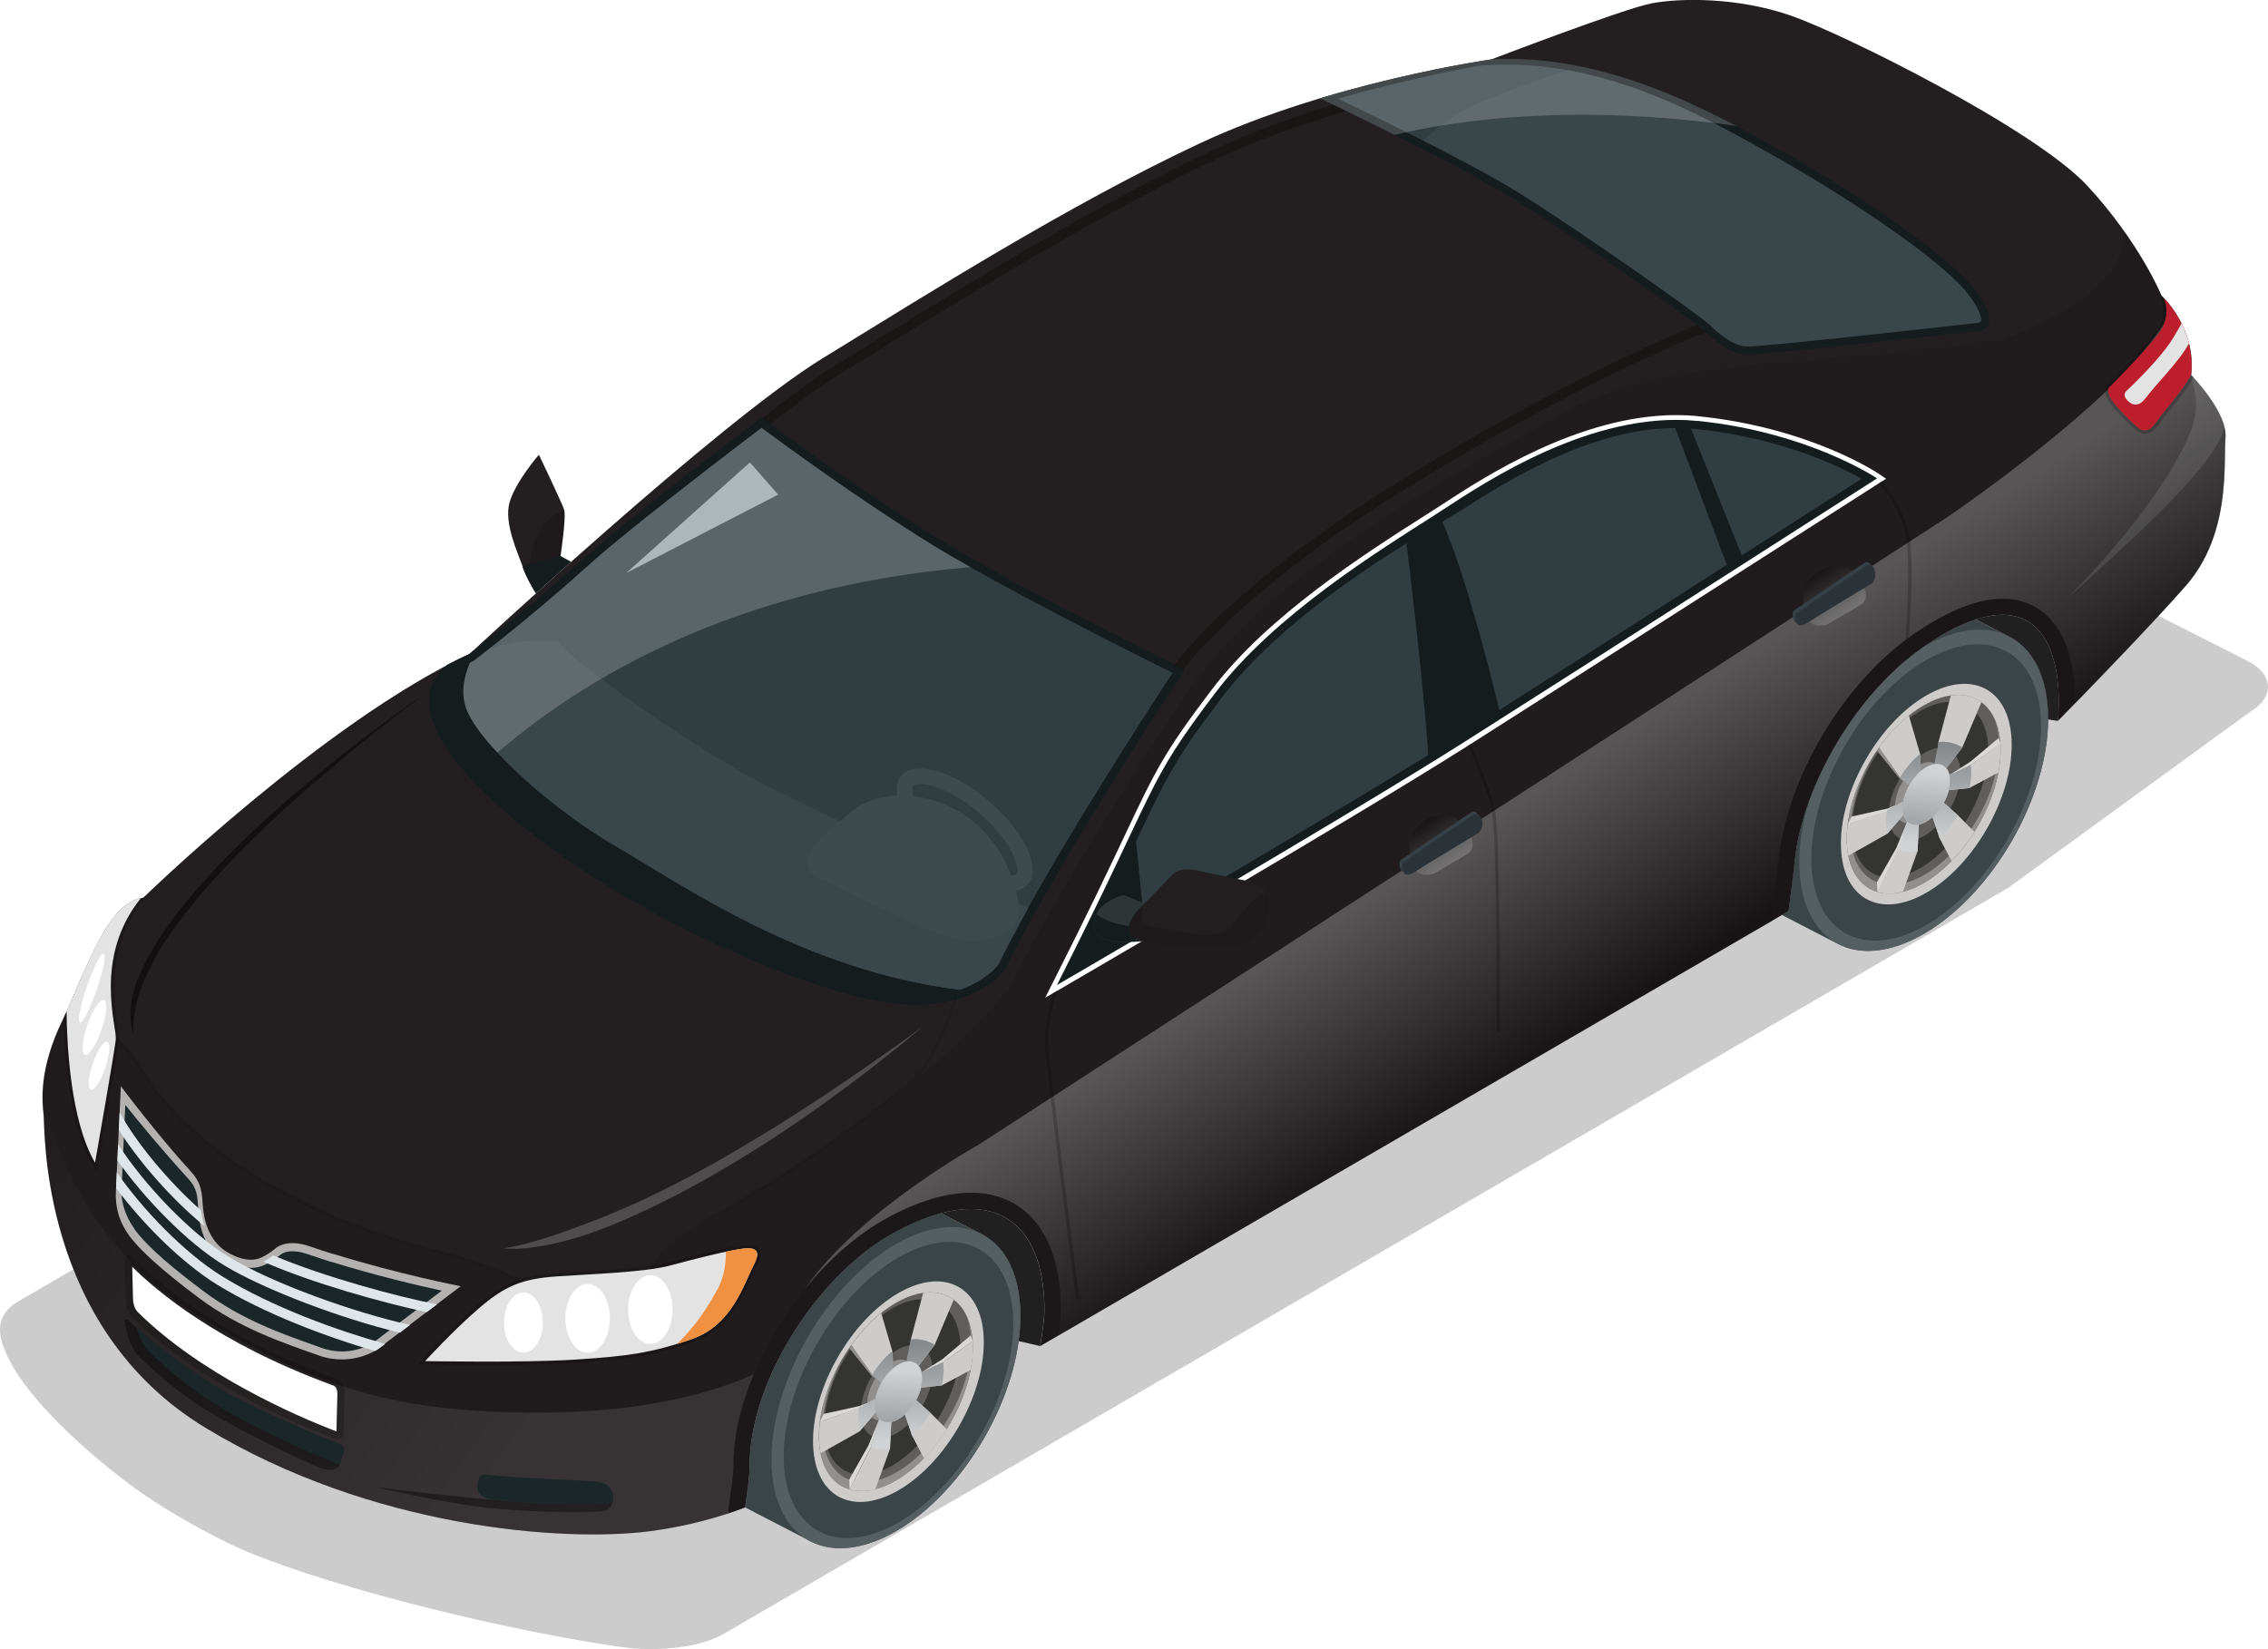 <?xml version="1.0" encoding="UTF-8"?>
<svg xmlns="http://www.w3.org/2000/svg" xmlns:xlink="http://www.w3.org/1999/xlink" viewBox="0 0 189.89 138.1">
  <defs>
    <style>
      .cls-1, .cls-2, .cls-3, .cls-4, .cls-5, .cls-6, .cls-7, .cls-8, .cls-9, .cls-10, .cls-11, .cls-12, .cls-13, .cls-14, .cls-15, .cls-16, .cls-17, .cls-18, .cls-19, .cls-20, .cls-21, .cls-22, .cls-23, .cls-24, .cls-25, .cls-26, .cls-27, .cls-28, .cls-29, .cls-30, .cls-31, .cls-32, .cls-33, .cls-34, .cls-35, .cls-36, .cls-37, .cls-38, .cls-39, .cls-40, .cls-41, .cls-42, .cls-43, .cls-44, .cls-45, .cls-46, .cls-47, .cls-48 {
        stroke-width: 0px;
      }

      .cls-1, .cls-6, .cls-10, .cls-49 {
        opacity: .2;
      }

      .cls-1, .cls-10, .cls-24, .cls-46 {
        fill: #fff;
      }

      .cls-1, .cls-17, .cls-24 {
        mix-blend-mode: screen;
      }

      .cls-2 {
        fill: url(#linear-gradient-8);
      }

      .cls-2, .cls-3, .cls-4, .cls-6, .cls-8, .cls-9, .cls-50, .cls-13, .cls-14, .cls-15, .cls-16, .cls-18, .cls-19, .cls-51, .cls-49, .cls-26 {
        mix-blend-mode: multiply;
      }

      .cls-52 {
        filter: url(#luminosity-noclip-3);
      }

      .cls-53 {
        filter: url(#luminosity-noclip-5);
      }

      .cls-3 {
        fill: url(#linear-gradient-12);
      }

      .cls-4 {
        fill: url(#linear-gradient-14);
      }

      .cls-5 {
        fill: #c5d0d3;
        opacity: .7;
      }

      .cls-54 {
        mask: url(#mask);
      }

      .cls-7 {
        fill: url(#linear-gradient);
      }

      .cls-55 {
        filter: url(#luminosity-noclip);
      }

      .cls-8 {
        fill: url(#linear-gradient-10);
      }

      .cls-8, .cls-9, .cls-15, .cls-16, .cls-17, .cls-51 {
        opacity: .3;
      }

      .cls-9 {
        fill: url(#linear-gradient-11);
      }

      .cls-11 {
        fill: url(#linear-gradient-13);
      }

      .cls-12 {
        fill: url(#linear-gradient-15);
      }

      .cls-50, .cls-14, .cls-19, .cls-24 {
        opacity: .1;
      }

      .cls-13 {
        opacity: .15;
      }

      .cls-14 {
        fill: url(#linear-gradient-7);
      }

      .cls-16 {
        fill: url(#linear-gradient-6);
      }

      .cls-17 {
        fill: url(#linear-gradient-9);
      }

      .cls-18 {
        opacity: .5;
      }

      .cls-20 {
        fill: url(#linear-gradient-4);
      }

      .cls-21 {
        fill: url(#linear-gradient-2);
      }

      .cls-22 {
        fill: url(#linear-gradient-3);
      }

      .cls-23 {
        fill: url(#linear-gradient-5);
      }

      .cls-56 {
        isolation: isolate;
      }

      .cls-57 {
        fill: none;
        stroke: #d42227;
        stroke-miterlimit: 10;
        stroke-width: .34px;
      }

      .cls-26 {
        opacity: .4;
      }

      .cls-58 {
        mask: url(#mask-3);
      }

      .cls-59 {
        mask: url(#mask-2);
      }

      .cls-60 {
        mask: url(#mask-5);
      }

      .cls-61 {
        mask: url(#mask-4);
      }

      .cls-62 {
        mask: url(#mask-1);
      }

      .cls-27 {
        fill: #5f5e5d;
      }

      .cls-28 {
        fill: #343433;
      }

      .cls-29 {
        fill: #2d3537;
      }

      .cls-30 {
        fill: #555e61;
      }

      .cls-31 {
        fill: #3b4447;
      }

      .cls-32 {
        fill: #39464a;
      }

      .cls-33 {
        fill: #1b2628;
      }

      .cls-34 {
        fill: #3d4b4f;
      }

      .cls-35 {
        fill: #364047;
      }

      .cls-36 {
        fill: #141c1e;
      }

      .cls-37 {
        fill: #212020;
      }

      .cls-38 {
        fill: #231f20;
      }

      .cls-39 {
        fill: #dfe6ea;
      }

      .cls-40 {
        fill: #dad9d8;
      }

      .cls-41 {
        fill: #cdcccb;
      }

      .cls-42 {
        fill: #bd1e2d;
      }

      .cls-43 {
        fill: #b3b2b1;
      }

      .cls-44 {
        fill: #303e42;
      }

      .cls-45 {
        fill: #91908f;
      }

      .cls-47 {
        fill: #e3e3e4;
      }

      .cls-48 {
        fill: #f09041;
      }
    </style>
    <linearGradient id="linear-gradient" x1="75.34" y1="114.78" x2="74.89" y2="121.5" gradientUnits="userSpaceOnUse">
      <stop offset="0" stop-color="#d0d2d4"/>
      <stop offset="1" stop-color="#86898b"/>
    </linearGradient>
    <linearGradient id="linear-gradient-2" x1="75.42" y1="120.7" x2="75.42" y2="112.44" xlink:href="#linear-gradient"/>
    <linearGradient id="linear-gradient-3" x1="161.4" y1="64.75" x2="160.95" y2="71.47" xlink:href="#linear-gradient"/>
    <linearGradient id="linear-gradient-4" x1="161.47" y1="70.68" x2="161.47" y2="62.41" xlink:href="#linear-gradient"/>
    <linearGradient id="linear-gradient-5" x1="161.4" y1="64.75" x2="160.95" y2="71.47" xlink:href="#linear-gradient"/>
    <linearGradient id="linear-gradient-6" x1="125.56" y1="68.27" x2="135.86" y2="84.35" gradientUnits="userSpaceOnUse">
      <stop offset="0" stop-color="#d9d9d9"/>
      <stop offset="1" stop-color="#000"/>
    </linearGradient>
    <linearGradient id="linear-gradient-7" x1="43.42" y1="119.67" x2="-3.89" y2="86.29" gradientUnits="userSpaceOnUse">
      <stop offset="0" stop-color="#fff"/>
      <stop offset="1" stop-color="#000"/>
    </linearGradient>
    <filter id="luminosity-noclip" x="3.55" y="21.05" width="178.43" height="97.24" color-interpolation-filters="sRGB" filterUnits="userSpaceOnUse">
      <feFlood flood-color="#fff" result="bg"/>
      <feBlend in="SourceGraphic" in2="bg"/>
    </filter>
    <filter id="luminosity-noclip-2" x="3.55" y="-8522.22" width="178.43" height="32766" color-interpolation-filters="sRGB" filterUnits="userSpaceOnUse">
      <feFlood flood-color="#fff" result="bg"/>
      <feBlend in="SourceGraphic" in2="bg"/>
    </filter>
    <mask id="mask-1" x="3.55" y="-8522.22" width="178.43" height="32766" maskUnits="userSpaceOnUse"/>
    <linearGradient id="linear-gradient-8" x1="175.51" y1="15.53" x2="14.69" y2="110.4" gradientUnits="userSpaceOnUse">
      <stop offset="0" stop-color="#666"/>
      <stop offset=".15" stop-color="#333"/>
      <stop offset=".72" stop-color="#000"/>
      <stop offset=".82" stop-color="#fff"/>
      <stop offset="1" stop-color="#000"/>
    </linearGradient>
    <mask id="mask" x="3.55" y="21.05" width="178.43" height="97.24" maskUnits="userSpaceOnUse">
      <g class="cls-55">
        <g class="cls-62">
          <path class="cls-2" d="m180.98,24.76s-.62-1.51-2-3.71c-.04.52-.18,1.02-.48,1.46-4.15,6.11-21.47,17.47-21.47,17.47.09.05.13.09.13.09,0,0-24.83,15.9-34.52,22.05-9.69,6.15-34.15,20.38-34.15,20.38.06-.12.12-.23.18-.35l-1.03.75-4.47,1.45c-1.47,1.68-4.14,4.37-8.39,7.47,0,0-1.4,1.14-3.81,2.87-2.86,2.06-6.03,4.18-7.83,5.22-3.32,1.92-7.73,4.71-8.68,6.88,0,0-4.86,3.1-9.49,1.11,0,0-3.81-1.95-7.72-2.96-3.91-1-9.82-2.66-15.99-6.52-6.17-3.86-8.42-7.32-9.17-8.52-.75-1.2-1.84-2.73-2.83-3.32,0,0-.82-2.43-2.41-4.78-.55,1.26-1.09,2.54-1.64,3.68-1.34,2.78-1.64,4.9-1.65,6.33h0c1.41,5.93,4.8,13.41,13.55,18.69,8.8,5.31,15.58,8.04,29.48,7.77,8.19-.17,13.52-1.84,16.51-3.18,1.05-2.53,2.54-5,4.31-7.19,0,0,0,0,0,0,0,0,0,0,0-.01,4.42-6.45,14.56-12.07,14.56-12.07l81.27-52.66s11.45-7.84,16.14-13.66c1.02-1.27,1.87-2.45,2.58-3.55h0c-.53-.76-1-1.19-1-1.19Z"/>
        </g>
      </g>
    </mask>
    <linearGradient id="linear-gradient-9" x1="175.51" y1="15.53" x2="14.69" y2="110.4" gradientUnits="userSpaceOnUse">
      <stop offset="0" stop-color="#fff"/>
      <stop offset=".15" stop-color="#fff"/>
      <stop offset=".72" stop-color="#fff"/>
      <stop offset=".82" stop-color="#fff"/>
      <stop offset="1" stop-color="#fff"/>
    </linearGradient>
    <linearGradient id="linear-gradient-10" x1="122.23" y1="73.49" x2="119.12" y2="68.88" xlink:href="#linear-gradient-7"/>
    <linearGradient id="linear-gradient-11" x1="155.15" y1="52.61" x2="152.05" y2="48" xlink:href="#linear-gradient-7"/>
    <filter id="luminosity-noclip-3" x="5.57" y="75.2" width="6.24" height="22.17" color-interpolation-filters="sRGB" filterUnits="userSpaceOnUse">
      <feFlood flood-color="#fff" result="bg"/>
      <feBlend in="SourceGraphic" in2="bg"/>
    </filter>
    <filter id="luminosity-noclip-4" x="5.57" y="-8522.22" width="6.24" height="32766" color-interpolation-filters="sRGB" filterUnits="userSpaceOnUse">
      <feFlood flood-color="#fff" result="bg"/>
      <feBlend in="SourceGraphic" in2="bg"/>
    </filter>
    <mask id="mask-3" x="5.57" y="-8522.22" width="6.24" height="32766" maskUnits="userSpaceOnUse"/>
    <linearGradient id="linear-gradient-12" x1="8.78" y1="79.36" x2="7.01" y2="91.58" xlink:href="#linear-gradient-7"/>
    <mask id="mask-2" x="5.57" y="75.2" width="6.24" height="22.17" maskUnits="userSpaceOnUse">
      <g class="cls-52">
        <g class="cls-58">
          <path class="cls-3" d="m7.96,97.37s1.64-9.33,1.74-10.34c.1-1.02-1.92-6.87,2.11-11.83-2.76.5-4.45,5.57-6.24,9.49.03,2.85.34,9.21,2.39,12.68Z"/>
        </g>
      </g>
    </mask>
    <linearGradient id="linear-gradient-13" x1="8.78" y1="79.36" x2="7.01" y2="91.58" gradientUnits="userSpaceOnUse">
      <stop offset="0" stop-color="#fff"/>
      <stop offset="1" stop-color="#fff"/>
    </linearGradient>
    <filter id="luminosity-noclip-5" x="35.59" y="104.53" width="27.8" height="9.5" color-interpolation-filters="sRGB" filterUnits="userSpaceOnUse">
      <feFlood flood-color="#fff" result="bg"/>
      <feBlend in="SourceGraphic" in2="bg"/>
    </filter>
    <filter id="luminosity-noclip-6" x="35.59" y="-8522.22" width="27.8" height="32766" color-interpolation-filters="sRGB" filterUnits="userSpaceOnUse">
      <feFlood flood-color="#fff" result="bg"/>
      <feBlend in="SourceGraphic" in2="bg"/>
    </filter>
    <mask id="mask-5" x="35.59" y="-8522.22" width="27.8" height="32766" maskUnits="userSpaceOnUse"/>
    <linearGradient id="linear-gradient-14" x1="49.33" y1="106.31" x2="49.76" y2="114.56" xlink:href="#linear-gradient-7"/>
    <mask id="mask-4" x="35.59" y="104.53" width="27.8" height="9.5" maskUnits="userSpaceOnUse">
      <g class="cls-53">
        <g class="cls-60">
          <path class="cls-4" d="m35.59,113.98s2.41-2.63,4.54-4.45c2.13-1.83,3.56-2.44,6.44-2.64,2.88-.2,7.35-.34,9.52-.91,2.17-.58,3.93-1.02,5.32-1.29,1.39-.27,2.54-.37,1.69,1.25-.85,1.63-1.81,5.04-5.2,6.2-3.39,1.16-5.24,1.41-9.54,1.7-4.3.3-12.77.14-12.77.14Z"/>
        </g>
      </g>
    </mask>
    <linearGradient id="linear-gradient-15" x1="49.33" y1="106.31" x2="49.76" y2="114.56" xlink:href="#linear-gradient-13"/>
  </defs>
  <g class="cls-56">
    <g id="Layer_2" data-name="Layer 2">
      <g id="Layer_1-2" data-name="Layer 1">
        <g>
          <g>
            <path class="cls-6" d="m188.14,55.33c2.27,1.13,2.34,3.09.14,4.36l-20.14,14.66-107.55,62.47c-2.19,1.27-5.93,1.47-8.44,1.12-9.55-1.35-23.72-4.82-31.34-7.95-2.35-.96-5.77-2.88-7.9-4.26-3.58-2.31-9.65-7.4-11.89-11.4-1.24-2.21-1.66-4.1.54-5.37L133.72,32.19c2.19-1.27,5.85-1.39,8.12-.27l46.31,23.41Z"/>
            <g>
              <path class="cls-31" d="m81.87,103.19l-3.1-1.6c-1.14.3-2.39.81-3.76,1.54-6.37,3.41-12.25,12.38-12.25,19.6,0,.87-.19,2.14-.38,3.5,0,0,0,0,0,0l5.45,2.82c1.87.98,4.4.78,7.19-.83,5.75-3.32,10.42-11.4,10.42-18.04,0-3.61-1.38-6.05-3.56-7Z"/>
              <path class="cls-37" d="m78.77,101.59l3.1,1.6c2.18.94,3.56,3.39,3.56,7,0,.69-.05,1.39-.15,2.11l1.8.42c.21-1.2.36-2.34.36-3.05,0-6.02-2.92-9.61-8.67-8.07Z"/>
              <path class="cls-30" d="m85.43,110.19c0,6.64-4.67,14.72-10.42,18.04-5.76,3.32-10.42.63-10.42-6.01s4.67-14.72,10.42-18.04c5.75-3.32,10.42-.63,10.42,6.01Z"/>
              <path class="cls-31" d="m84.84,110.85c0,6.12-4.3,13.58-9.61,16.64-5.31,3.06-9.61.58-9.61-5.55s4.3-13.58,9.61-16.64c5.31-3.06,9.61-.58,9.61,5.55Z"/>
              <path class="cls-41" d="m82.37,112.41c0,4.56-3.2,10.11-7.15,12.39-3.95,2.28-7.15.43-7.15-4.13s3.2-10.11,7.15-12.39c3.95-2.28,7.15-.43,7.15,4.13Z"/>
              <path class="cls-27" d="m81.45,112.82c0,4.11-2.89,9.1-6.44,11.15-3.56,2.05-6.44.39-6.44-3.72s2.88-9.1,6.44-11.15c3.56-2.05,6.44-.39,6.44,3.72Z"/>
              <path class="cls-28" d="m80.4,112.86c0,3.63-2.55,8.05-5.69,9.86-3.15,1.82-5.7.34-5.7-3.29s2.55-8.05,5.7-9.86c3.14-1.82,5.69-.34,5.69,3.29Z"/>
              <path class="cls-45" d="m80.85,110.05c.29.66.46,1.48.46,2.44,0,3.97-2.79,8.8-6.22,10.78-3.44,1.99-6.23.38-6.23-3.59,0-2.02.72-4.26,1.88-6.24-1.33,2.13-2.18,4.61-2.18,6.83,0,4.11,2.88,5.77,6.44,3.72,3.55-2.05,6.44-7.05,6.44-11.15,0-1.11-.21-2.05-.6-2.78Z"/>
              <path class="cls-27" d="m78.09,114.8c0,1.92-1.34,4.25-3.01,5.21-1.66.96-3.01.18-3.01-1.74s1.35-4.25,3.01-5.21c1.66-.96,3.01-.18,3.01,1.74Z"/>
              <path class="cls-57" d="m76.56,115.77c0,.85-.6,1.89-1.33,2.31-.74.42-1.34.08-1.34-.77s.6-1.89,1.34-2.31c.74-.43,1.33-.08,1.33.77Z"/>
              <path class="cls-7" d="m77.2,115.4c0,1.26-.89,2.79-1.98,3.43-1.09.63-1.98.12-1.98-1.14s.89-2.79,1.98-3.42c1.09-.63,1.98-.12,1.98,1.14Z"/>
              <path class="cls-41" d="m77.1,116.2l1.74-.18,2.43-1.3c.12-.65.19-1.29.19-1.9,0-.17-.01-.34-.02-.51l-2.49,1.77-1.74.81-.04.07c-.05-.24-.13-.43-.25-.59l1.34-1.75,1.59-3.78c-.69-.51-1.57-.71-2.56-.57l-1.03,3.91-.15,1.81h0c-.26,0-.56.09-.87.27-.15.09-.3.2-.45.32h0s-.07-1.42-.07-1.42l-.94-3.2c-.92.73-1.76,1.65-2.49,2.67l.02.11,1.71,2.39.79.65h0c-.25.45-.44.95-.51,1.42l-.04-.06-1.4.78-3.2,1.14c-.05.41-.08.8-.08,1.2,0,.52.04,1,.13,1.44l3.27-1.84,1.35-1.59h0c.06.22.17.4.3.54h0l-.7,2.37-1.79,3.54c.64.19,1.36.19,2.15-.01l1.23-3.4.11-2.24h0c.19-.04.4-.12.61-.24.18-.11.36-.24.53-.39h0s.6,1.8.6,1.8l1,1.89c.7-.72,1.35-1.55,1.91-2.44l-1.35-1.35-1.22-1.08h0c.18-.33.32-.68.41-1.03h0Z"/>
              <polygon class="cls-40" points="72.71 121.04 71.1 123.9 71.13 124.71 72.92 121.18 73.63 118.8 72.71 121.04"/>
              <polygon class="cls-40" points="68.97 118.4 68.65 119.06 71.94 117.92 73.29 117.21 71.96 117.74 68.97 118.4"/>
              <polygon class="cls-45" points="71.29 112.62 71.1 112.89 72.97 115.21 73.8 115.78 73.01 115.13 71.29 112.62"/>
              <polygon class="cls-40" points="81.43 112.31 81.28 111.82 78.89 113.83 77.2 114.89 78.94 114.09 81.43 112.31"/>
              <path class="cls-45" d="m76.56,115.26c0,1.26-.88,2.79-1.97,3.43-1.09.63-1.98.12-1.98-1.14s.88-2.79,1.98-3.42c1.09-.63,1.97-.12,1.97,1.14Z"/>
              <path class="cls-21" d="m77.2,114.89l-.04.07c-.05-.24-.13-.43-.25-.59l1.34-1.75c-.43-.31-1.36-.59-2-.45l-.36,1.83.21-.02c-.26,0-.56.09-.87.27-.15.09-.3.2-.45.32h0s-.07-1.42-.07-1.42c-.65.52-1.23,1.21-1.7,1.98l.78.65h0c-.25.45-.44.95-.51,1.42l-.04-.06-1.31.72c-.06.33-.09.66-.09.98,0,.37.04.7.13,1l1.35-1.58h0c.06.22.17.4.3.54l-.7,2.37c.44.24.98.29,1.59.12l.11-2.23h0c.19-.04.4-.12.61-.24.18-.11.36-.24.53-.39h0s.6,1.79.6,1.79c.59-.53,1.12-1.18,1.55-1.91l-1.21-1.08h0c.18-.33.32-.68.41-1.03h0l1.74-.18c.1-.44.16-.88.16-1.3,0-.23-.02-.44-.05-.64l-1.74.81Z"/>
              <path class="cls-7" d="m77.2,115.4c0,1.26-.89,2.79-1.98,3.43-1.09.63-1.98.12-1.98-1.14s.89-2.79,1.98-3.42c1.09-.63,1.98-.12,1.98,1.14Z"/>
            </g>
            <g>
              <path class="cls-31" d="m167.92,53.16l-2.5-1.29c-1.26.41-2.71,1.15-4.36,2.28-5.49,3.75-10.15,11.43-10.82,18.04-.1.96-.31,2.55-.5,4.11l-.55.32,4.68,2.42c1.87.98,4.4.78,7.19-.83,5.75-3.32,10.42-11.4,10.42-18.04,0-3.61-1.38-6.05-3.56-7Z"/>
              <path class="cls-30" d="m171.49,60.16c0,6.64-4.67,14.72-10.42,18.04-5.76,3.32-10.42.63-10.42-6.01s4.67-14.72,10.42-18.04c5.75-3.32,10.42-.63,10.42,6.01Z"/>
              <path class="cls-31" d="m170.89,60.82c0,6.13-4.3,13.58-9.61,16.64-5.31,3.06-9.62.58-9.62-5.55s4.3-13.58,9.62-16.64c5.31-3.06,9.61-.58,9.61,5.54Z"/>
              <path class="cls-41" d="m168.43,62.38c0,4.56-3.2,10.11-7.15,12.38-3.95,2.28-7.15.43-7.15-4.13s3.2-10.11,7.15-12.39c3.95-2.28,7.15-.43,7.15,4.13Z"/>
              <path class="cls-27" d="m167.5,62.79c0,4.11-2.88,9.1-6.44,11.15-3.56,2.05-6.44.39-6.44-3.72s2.88-9.1,6.44-11.15c3.55-2.05,6.44-.39,6.44,3.72Z"/>
              <path class="cls-28" d="m166.46,62.84c0,3.63-2.55,8.05-5.69,9.86-3.14,1.82-5.7.34-5.7-3.29s2.55-8.05,5.7-9.86c3.14-1.82,5.69-.34,5.69,3.29Z"/>
              <path class="cls-45" d="m166.91,60.02c.29.66.46,1.48.46,2.44,0,3.97-2.79,8.8-6.22,10.78-3.44,1.99-6.23.38-6.23-3.59,0-2.02.73-4.26,1.88-6.24-1.33,2.13-2.17,4.61-2.17,6.83,0,4.11,2.88,5.77,6.44,3.72,3.55-2.05,6.44-7.04,6.44-11.15,0-1.11-.21-2.05-.59-2.78Z"/>
              <path class="cls-27" d="m164.15,64.77c0,1.92-1.35,4.25-3.01,5.21-1.66.96-3.01.18-3.01-1.74s1.35-4.26,3.01-5.21c1.66-.96,3.01-.18,3.01,1.74Z"/>
              <path class="cls-57" d="m162.62,65.74c0,.85-.6,1.89-1.34,2.31-.74.43-1.34.08-1.34-.77s.6-1.89,1.34-2.32c.74-.42,1.34-.08,1.34.77Z"/>
              <path class="cls-22" d="m163.26,65.37c0,1.26-.89,2.8-1.98,3.43-1.09.63-1.98.12-1.98-1.14s.88-2.79,1.98-3.42c1.09-.63,1.98-.12,1.98,1.14Z"/>
              <path class="cls-41" d="m163.15,66.17l1.74-.18,2.42-1.3c.12-.65.19-1.29.19-1.9,0-.17,0-.34-.02-.51l-2.49,1.77-1.74.81-.04.07c-.04-.24-.13-.43-.25-.59l1.34-1.76,1.6-3.78c-.69-.51-1.57-.71-2.56-.57l-1.04,3.91-.15,1.81h0c-.26,0-.56.09-.87.27-.15.09-.3.2-.45.32h0s-.07-1.42-.07-1.42l-.94-3.2c-.91.73-1.76,1.65-2.49,2.67l.02.11,1.71,2.39.79.65h0c-.25.45-.44.95-.51,1.42l-.04-.06-1.4.78-3.2,1.14c-.05.4-.08.8-.08,1.2,0,.52.04,1,.13,1.44l3.27-1.84,1.35-1.59h0c.07.22.17.4.3.54h0l-.71,2.38-1.79,3.54c.64.19,1.36.19,2.15-.01l1.23-3.4.11-2.24h0c.19-.04.4-.12.61-.24.18-.11.36-.24.53-.39h0l.6,1.8,1,1.89c.7-.72,1.35-1.55,1.91-2.44l-1.35-1.36-1.21-1.08h0c.18-.33.32-.68.41-1.03h0Z"/>
              <polygon class="cls-40" points="158.77 71.01 157.15 73.87 157.19 74.69 158.98 71.15 159.69 68.78 158.77 71.01"/>
              <polygon class="cls-40" points="155.02 68.38 154.7 69.03 158 67.9 159.34 67.18 158.02 67.71 155.02 68.38"/>
              <polygon class="cls-45" points="157.34 62.6 157.15 62.86 159.02 65.18 159.85 65.76 159.07 65.11 157.34 62.6"/>
              <polygon class="cls-40" points="167.49 62.29 167.34 61.8 164.95 63.8 163.26 64.87 164.99 64.06 167.49 62.29"/>
              <path class="cls-45" d="m162.62,65.23c0,1.26-.89,2.79-1.98,3.43-1.09.63-1.98.12-1.98-1.14s.88-2.79,1.98-3.43c1.09-.63,1.98-.12,1.98,1.14Z"/>
              <path class="cls-20" d="m163.26,64.87l-.04.07c-.04-.24-.13-.43-.25-.59l1.34-1.75c-.43-.32-1.37-.59-2-.45l-.35,1.83.2-.02c-.26,0-.56.09-.87.27-.15.09-.3.2-.45.32h0s-.07-1.42-.07-1.42c-.65.52-1.23,1.21-1.7,1.98l.78.65h0c-.25.45-.44.95-.51,1.42l-.04-.06-1.31.72c-.06.33-.09.66-.09.98,0,.37.04.7.12,1l1.35-1.58h0c.07.22.17.4.3.54l-.7,2.37c.43.24.98.29,1.58.12l.11-2.23h0c.19-.04.4-.12.61-.24.18-.11.36-.24.53-.39h0l.6,1.79c.59-.53,1.12-1.18,1.55-1.91l-1.21-1.08h0c.18-.33.32-.68.41-1.03h0l1.74-.18c.1-.44.16-.88.16-1.29,0-.23-.02-.44-.05-.64l-1.74.81Z"/>
              <path class="cls-23" d="m163.26,65.37c0,1.26-.89,2.8-1.98,3.43-1.09.63-1.98.12-1.98-1.14s.88-2.79,1.98-3.42c1.09-.63,1.98-.12,1.98,1.14Z"/>
              <path class="cls-37" d="m165.42,51.87l2.5,1.29c2.18.95,3.56,3.39,3.56,7,0,.03,0,.06,0,.09l.83.12h0c.45-5.85-1.47-10.25-6.89-8.5Z"/>
            </g>
            <path class="cls-38" d="m183.46,31.4c.45-3.98-2.48-6.64-2.48-6.64,0,0-1.83-4.47-6.23-9.22-4.41-4.74-20.33-12.67-24.8-14.23-4.47-1.56-9.35-1.49-11.72-1.02-2.37.47-13.35,4.68-13.35,4.68,0,0-13.48,1.9-24.46,7.05-10.98,5.15-22.77,12.6-31.51,17.96-8.74,5.35-29.61,24.8-29.61,24.8-12.13,5.62-27.31,20.4-27.31,20.4-3.05.34-4.81,6.23-6.78,10.3-1.96,4.07-1.69,6.71-1.56,7.86.14,1.15-.41,17.75,13.55,26.22,13.96,8.47,30.07,9.58,37.17,8.67,3.27-.42,6.01-1.24,8.01-1.99.2-1.35.38-2.62.38-3.5,0-7.22,5.88-16.2,12.25-19.6,8.25-4.41,12.44-.68,12.44,6.53,0,.71-.15,1.85-.36,3.05l62.66-36.42c.19-1.55.41-3.14.5-4.11.67-6.61,5.33-14.29,10.82-18.04,8.76-6,11.79-.98,11.24,6.21h0c3.05-3.12,8.1-8.35,10.68-11.29,3.84-4.38,3.16-10.3,3.34-12.42.18-2.12-2.87-5.24-2.87-5.24Z"/>
            <path class="cls-19" d="m180.98,24.76s-.94-2.31-3.11-5.36c.13,5.62-10.37,9.11-10.37,9.11l-10.48,1.18c-8.85.85-19.45,1.07-26.29,4.96-9.58,5.44-23.91,12.93-31.14,23.05,0,0-9.89,14.57-14.98,24.8,0,0-2.67,4.08-9.84,9.31,0,0-1.4,1.14-3.81,2.87-2.86,2.06-6.03,4.18-7.83,5.22-3.32,1.92-7.73,4.71-8.68,6.88,0,0-4.86,3.1-9.49,1.11,0,0-3.81-1.95-7.72-2.96-3.91-1-9.82-2.66-15.99-6.52-6.17-3.86-8.42-7.32-9.17-8.52-.75-1.2-1.84-2.73-2.83-3.32,0,0-.82-2.43-2.41-4.78-.55,1.26-1.09,2.54-1.64,3.68-1.96,4.07-1.69,6.71-1.56,7.86.14,1.15-.41,17.75,13.55,26.22,13.96,8.47,30.07,9.58,37.17,8.67,3.27-.42,6.01-1.24,8.01-1.99.2-1.35.38-2.62.38-3.5,0-7.22,5.88-16.2,12.25-19.6,8.25-4.41,12.44-.68,12.44,6.53,0,.71-.15,1.85-.36,3.05l62.66-36.42c.19-1.55.41-3.14.5-4.11.67-6.61,5.33-14.29,10.82-18.04,8.76-6,11.79-.98,11.24,6.21h0c3.05-3.12,8.1-8.35,10.68-11.29,3.84-4.38,3.16-10.3,3.34-12.42.18-2.12-2.87-5.24-2.87-5.24.45-3.98-2.48-6.64-2.48-6.64Z"/>
            <path class="cls-6" d="m172.31,60.35h0c.44-.44.91-.93,1.42-1.45.02-2.46-.41-5.28-2.09-7.1-1.03-1.1-2.4-1.69-3.99-1.69-2.06,0-4.53.98-7.35,2.9-5.9,4.04-10.69,12.04-11.4,19.02-.07.66-.19,1.63-.32,2.67-.06.46-.12.93-.17,1.4v.1s-.01.1-.01.1l.02.75,1.34-.78c.19-1.55.41-3.14.5-4.11.67-6.61,5.33-14.29,10.82-18.04,8.76-6,11.79-.98,11.24,6.21Z"/>
            <path class="cls-16" d="m183.46,31.4c.27-2.39-.68-4.3-1.48-5.45-.71,1.09-1.56,2.28-2.58,3.55-4.69,5.82-16.14,13.66-16.14,13.66l-81.27,52.66s-10.14,5.62-14.56,12.07c0,0,0,0,0,.01,2.02-2.49,4.42-4.6,6.95-5.96,2.55-1.37,4.87-2.06,6.9-2.06,4.72,0,7.54,3.66,7.54,9.79,0,.62-.09,1.41-.2,2.17h0s59.81-34.76,59.81-34.76h0l-.02-.75v-.1s.01-.1.01-.1c.06-.47.12-.94.17-1.4.13-1.04.26-2.02.32-2.67.71-6.99,5.5-14.99,11.4-19.02,2.82-1.92,5.29-2.9,7.35-2.9,1.59,0,2.97.58,3.99,1.69,1.68,1.81,2.1,4.64,2.09,7.1,3.03-3.12,7.05-7.32,9.26-9.84,3.84-4.38,3.16-10.3,3.34-12.42.18-2.12-2.87-5.24-2.87-5.24Z"/>
            <path class="cls-24" d="m186.24,35.73c-.51-2-2.78-4.33-2.78-4.33.4,1.77.71,2.99-.19,5.08-2.7,6.27-10.22,13.65-10.22,13.65,10.42-9.29,12.72-12.34,13.19-14.4Z"/>
            <path class="cls-13" d="m87.45,109.67c0,.71-.15,1.85-.36,3.05l1.52-.88c.11-.76.2-1.55.2-2.17,0-6.13-2.82-9.79-7.54-9.79-2.02,0-4.34.69-6.9,2.06-7.03,3.76-12.96,13.29-12.96,20.8,0,.77-.18,2-.37,3.3v.04s-.01.04-.01.04c-.02.19-.02.39-.02.6.49-.16.95-.32,1.37-.48.2-1.35.38-2.62.38-3.5,0-7.22,5.88-16.2,12.25-19.6,8.25-4.41,12.44-.68,12.44,6.53Z"/>
            <path class="cls-14" d="m61,126.72c0-.21,0-.41.02-.6v-.04s.01-.04.01-.04c.19-1.31.37-2.53.37-3.3,0-2.43.62-5.07,1.7-7.65-3,1.35-8.33,3.02-16.51,3.18-13.9.28-20.68-2.46-29.48-7.77-8.76-5.28-12.14-12.77-13.55-18.69,0,.66.05,1.17.09,1.53.14,1.15-.41,17.75,13.55,26.22,13.96,8.47,30.07,9.58,37.17,8.67,2.58-.33,4.82-.91,6.64-1.51h0Z"/>
            <g class="cls-54">
              <path class="cls-17" d="m180.98,24.76s-.62-1.51-2-3.71c-.04.52-.18,1.02-.48,1.46-4.15,6.11-21.47,17.47-21.47,17.47.09.05.13.09.13.09,0,0-24.83,15.9-34.52,22.05-9.69,6.15-34.15,20.38-34.15,20.38.06-.12.12-.23.18-.35l-1.03.75-4.47,1.45c-1.47,1.68-4.14,4.37-8.39,7.47,0,0-1.4,1.14-3.81,2.87-2.86,2.06-6.03,4.18-7.83,5.22-3.32,1.92-7.73,4.71-8.68,6.88,0,0-4.86,3.1-9.49,1.11,0,0-3.81-1.95-7.72-2.96-3.91-1-9.82-2.66-15.99-6.52-6.17-3.86-8.42-7.32-9.17-8.52-.75-1.2-1.84-2.73-2.83-3.32,0,0-.82-2.43-2.41-4.78-.55,1.26-1.09,2.54-1.64,3.68-1.34,2.78-1.64,4.9-1.65,6.33h0c1.41,5.93,4.8,13.41,13.55,18.69,8.8,5.31,15.58,8.04,29.48,7.77,8.19-.17,13.52-1.84,16.51-3.18,1.05-2.53,2.54-5,4.31-7.19,0,0,0,0,0,0,0,0,0,0,0-.01,4.42-6.45,14.56-12.07,14.56-12.07l81.27-52.66s11.45-7.84,16.14-13.66c1.02-1.27,1.87-2.45,2.58-3.55h0c-.53-.76-1-1.19-1-1.19Z"/>
            </g>
            <path class="cls-18" d="m35.42,58.22c-2.58,1.92-5.09,3.91-7.54,5.98-2.46,2.06-4.85,4.2-7.11,6.46-2.27,2.25-4.44,4.62-6.29,7.21-.92,1.3-1.74,2.66-2.36,4.12-.61,1.45-1.05,2.97-.94,4.59-.27-.77-.31-1.61-.21-2.43.1-.82.34-1.61.64-2.37.63-1.51,1.49-2.9,2.42-4.22,1.88-2.64,4.1-4.99,6.4-7.24,2.32-2.23,4.76-4.33,7.26-6.35,1.25-1.01,2.52-1.99,3.81-2.95,1.29-.96,2.59-1.9,3.92-2.8Z"/>
            <path class="cls-1" d="m42.2,104.53c.83-.12,1.63-.32,2.43-.55.4-.11.79-.23,1.19-.36.39-.12.79-.25,1.18-.39,1.56-.55,3.1-1.14,4.62-1.78,3.05-1.28,6-2.82,8.89-4.46,1.44-.83,2.87-1.68,4.28-2.55,1.41-.88,2.81-1.78,4.2-2.7,2.77-1.84,5.5-3.76,8.2-5.71-2.56,2.14-5.19,4.2-7.9,6.15-1.35.98-2.73,1.93-4.13,2.85-1.39.92-2.81,1.81-4.25,2.66-2.88,1.71-5.85,3.27-8.94,4.59-1.55.66-3.13,1.24-4.76,1.66-.41.1-.82.2-1.23.29-.41.08-.83.15-1.25.21-.83.11-1.68.19-2.52.1Z"/>
            <path class="cls-46" d="m157.38,39.73c-.23-.16-5.9-3.94-15.24-4.88-.58-.06-1.18-.09-1.78-.09-8.15,0-16.15,5.22-19.56,7.45-.31.2-.58.38-.82.53l-.66.42c-4.92,3.13-13.16,8.37-17.88,14.61-4,5.27-4.69,6.74-7.27,12.19-1.3,2.76-3.09,6.53-6.04,12.36l-.62,1.23,1.19-.69c.24-.14,24.58-14.3,34.17-20.39,9.58-6.08,34.27-21.9,34.52-22.05l.52-.33-.51-.35Z"/>
            <path class="cls-36" d="m142.1,35.25c-.58-.06-1.16-.09-1.74-.09-8.75,0-17.23,6.05-20.16,7.92-4.7,3-13.54,8.46-18.44,14.93-6,7.91-4.52,7.2-13.27,24.48,0,0,24.46-14.23,34.15-20.38,9.69-6.15,34.52-22.05,34.52-22.05,0,0-5.71-3.87-15.06-4.82Z"/>
            <path class="cls-36" d="m78.37,45.01c-6.94-4.26-14.6-10.04-14.6-10.04,0,0-11.07,8.37-14.65,11.6-5.37,4.84-9.83,8.2-9.83,8.2-.61.28-1.23.59-1.85.91-5.19,4.44,4.3,12.5,11.54,17.31,7.23,4.81,18.93,10.16,25.74,11.01.7.09,1.36.13,1.97.13,5.35,0,7.46-2.99,7.46-2.99,4.62-9.37,15.02-25.06,15.02-25.06,0,0-13.87-6.81-20.81-11.07Z"/>
            <path class="cls-36" d="m78.37,45.01c-6.94-4.26-14.6-10.04-14.6-10.04,0,0-11.07,8.37-14.65,11.6-5.37,4.84-9.83,8.2-9.83,8.2-.61.28-1.23.59-1.85.91-5.19,4.44,4.3,12.5,11.54,17.31,7.23,4.81,18.93,10.16,25.74,11.01.7.09,1.36.13,1.97.13,5.35,0,7.46-2.99,7.46-2.99,4.62-9.37,15.02-25.06,15.02-25.06,0,0-13.87-6.81-20.81-11.07Z"/>
            <path class="cls-36" d="m165.38,24.3c-2.48-3.3-11.77-9.18-16.6-11.87-3.46-1.93-9.07-5.18-15.65-6.68-2.19-.5-4.49-.81-6.86-.81-.46,0-.93.01-1.4.04,0,0-6.63.93-14.37,3.26,0,0,11.17,5.29,16.23,8.42,5.06,3.13,14.88,10.07,16,11.05,0,0,1.82,1.98,3.57,1.98s19.35-1.98,19.35-1.98c0,0,2.2-.11-.27-3.41Z"/>
            <path class="cls-44" d="m164.83,24.71c-2.28-3.04-10.96-8.66-16.39-11.69l-.55-.31c-4.75-2.65-12.77-7.3-21.69-7.3h-.26c-.44,0-1.43.04-1.87.07-.44.06-5.43.92-12.04,2.78,3.29,1.59,11.16,5.42,15.04,7.83,5.05,3.13,14.9,10.07,16.09,11.12l.03.02.03.03c.45.49,1.88,1.76,3.07,1.76,1.36,0,13.2-1.29,19.28-1.98h.03s0,0,0,0c0,0,.19-.03.24-.13,0-.02.22-.55-1.02-2.2Z"/>
            <path class="cls-44" d="m78.01,45.59c-5.97-3.67-12.56-8.51-14.25-9.77-2.02,1.54-11.06,8.43-14.2,11.26-5.32,4.8-9.83,8.2-9.88,8.24l-.06.04-.06.03c-.07.03-.15.07-.21.1-.5,1.15-.84,2.63-.23,4.06,1.25,2.92,7.05,8.21,12.56,11.39,5.33,3.08,15.58,10.32,28.66,11.94,2.06-.71,3.03-1.86,3.21-2.09,4.07-8.23,12.62-21.4,14.62-24.44-2.89-1.44-14.18-7.08-20.18-10.76Z"/>
            <path class="cls-44" d="m122.29,42.75c-.58.37-1.09.69-1.52.95,1.93,4.39,4.02,12.68,4.76,15.76,5.32-3.38,12.76-8.14,19.05-12.16l-4.32-11.46c-7.19.04-14.19,4.51-17.97,6.92Z"/>
            <path class="cls-44" d="m142.03,35.92c-.15-.01-.3-.02-.45-.03l4.25,10.62c4.56-2.92,8.35-5.35,10.03-6.42-1.94-1.08-6.88-3.46-13.84-4.16Z"/>
            <path class="cls-44" d="m102.29,58.42c-3.93,5.19-4.61,6.63-7.15,12,0,.02-.02.04-.02.05l.7,6.95c6.99-4.1,17.19-10.13,23.77-14.2-.44-6.06-1.43-14.47-1.83-17.72-7,4.33-12.31,8.76-15.47,12.92Z"/>
            <polygon class="cls-5" points="62.79 38.72 52.42 47.99 65.15 41.42 62.79 38.72"/>
            <path class="cls-32" d="m63.31,65.33c-5.7-3.05-15.61-9.97-16.53-11.63,0,0-2.92-.36-5.78.62-.81.64-1.29,1-1.3,1.01l-.06.04-.06.03c-.07.03-.15.07-.21.1-.5,1.15-.84,2.63-.23,4.06,1.25,2.92,7.05,8.21,12.56,11.39,5.33,3.08,15.58,10.32,28.66,11.94,2.06-.71,3.03-1.86,3.21-2.09.73-1.46,1.59-3.09,2.54-4.78-5.9-2.66-18.49-8.38-22.8-10.69Z"/>
            <path class="cls-34" d="m82.21,78.69c3.25-.37,4.01-2.15,1.85-6.74-.81-1.47-2.25-3.45-4.91-4.55-4.03-1.67-6.86-.35-8.01.69-1.15,1.04-5.58,4.03-2.42,5.53l8.64,4.09s3.19,1.38,4.85.99Z"/>
            <path class="cls-32" d="m165.61,27.03h0s.19-.03.24-.13c0-.02.22-.55-1.02-2.2-2.28-3.04-10.96-8.66-16.39-11.69l-.55-.31c-3.83-2.14-9.77-5.57-16.6-6.82-3.12,1.04-6.94,2.39-8.48,3.23-1.45.79-2.73,1.76-3.62,2.67,2.91,1.48,5.91,3.07,7.88,4.29,5.05,3.13,14.9,10.07,16.09,11.12l.03.02.03.03c.45.49,1.88,1.76,3.07,1.76,1.36,0,13.2-1.29,19.28-1.98h.03Z"/>
            <path class="cls-10" d="m78.01,45.59c-5.97-3.67-12.56-8.51-14.25-9.77-2.02,1.54-11.06,8.43-14.2,11.26-5.32,4.8-9.83,8.2-9.88,8.24l-.06.04-.06.03c-.07.03-.15.07-.21.1-.5,1.15-.84,2.63-.23,4.06.41.96,1.31,2.17,2.53,3.48,7-6.04,19.69-13.86,39.61-15.54-1.19-.67-2.29-1.31-3.26-1.91Z"/>
            <path class="cls-10" d="m145.36,10.55c-3.29-1.74-7.51-3.72-12.23-4.81-2.19-.5-4.49-.81-6.86-.81-.46,0-.93.01-1.4.04,0,0-6.63.93-14.37,3.26,0,0,2.82,1.33,6.26,3.06,5.53-1.31,15.18-2.61,28.6-.75Z"/>
            <g class="cls-50">
              <path class="cls-25" d="m44.9,108.01s-3.84-1.96-7.69-2.95c-3.08-.79-9.47-2.43-16.03-6.53-4.21-2.63-7.31-5.52-9.21-8.56-.74-1.17-1.81-2.69-2.79-3.27l.14-.23c1.02.61,2.13,2.16,2.88,3.36,1.89,3.01,4.96,5.86,9.13,8.48,6.52,4.08,12.89,5.71,15.95,6.5,3.88,1,7.71,2.95,7.75,2.97l-.12.24Z"/>
            </g>
            <path class="cls-43" d="m27.92,105.02c-.66-.2-1.32-.42-1.98-.65-.57-.2-1.05-.27-1.44-.27-.99,0-1.43.44-1.43.44-.49.4-1.01.73-1.47.87-.2.06-.4.08-.6.08-1.1,0-2.16-.75-2.16-.75-1.31-.9-1.78-2.46-1.87-3.87-.06-.88-.07-1.75-.94-2.71-2.96-3.24-5.91-7.2-5.91-7.2,0,0-.34,7.08-.42,8.88-.07,1.8.65,3.09,1.38,3.97.73.88,2.17,2.34,5.6,4.9,3.39,2.53,7.06,3.75,9.96,4.78.72.26,1.39.35,1.99.35,1.83,0,3.02-.89,3.02-.89l6.92-5.24s-5.22-1.01-10.66-2.71Z"/>
            <path class="cls-33" d="m27.72,105.67c-.69-.22-1.36-.44-2-.66-.44-.15-.85-.23-1.22-.23-.61,0-.91.21-.96.25l-.03.03h-.01c-.62.51-1.19.84-1.7,1-.25.08-.52.11-.79.11-1.3,0-2.5-.84-2.55-.87-1.28-.87-1.75-2.25-1.88-4.24v-.13c-.06-.8-.1-1.43-.77-2.17-1.84-2.01-4.18-4.78-5.32-6.24-.11,2.23-.26,5.94-.31,7.14-.06,1.3.55,2.66,1.43,3.72,1.01,1.22,2.81,2.79,5.49,4.79,3.12,2.33,6.54,3.54,9.29,4.51l.49.18c.58.21,1.18.31,1.77.31,1.56,0,2.6-.75,2.61-.75l5.73-4.34c-1.95-.42-5.57-1.27-9.26-2.42Z"/>
            <path class="cls-8" d="m121.56,72.28l-1.51.89s-1.34.41-1.69-.61c-.35-1.02-.95-2.79,1.23-3.96,2.18-1.17,3.22.89,3.22.89,0,0,1.09,1.38,0,2.05-1.09.67-1.26.73-1.26.73Z"/>
            <path class="cls-35" d="m124.04,68.62c-.1-.3-.23-.41-.34-.46-.22-.33-.48-.17-.48-.17l-5.88,3.98s-.26.11-.13.65c.06.24.16.37.31.41.17.3.48.26.93-.03.54-.35,5.39-3.29,5.39-3.29,0,0,.43-.43.22-1.1Z"/>
            <path class="cls-6" d="m123.43,68.19l-5.88,3.98s-.26.11-.13.65c.13.54.48.54,1.02.2.54-.35,5.39-3.29,5.39-3.29,0,0,.43-.43.22-1.1-.22-.67-.61-.43-.61-.43Z"/>
            <path class="cls-9" d="m154.49,51.41l-1.51.89s-1.34.41-1.69-.61c-.34-1.02-.95-2.79,1.23-3.96,2.19-1.17,3.23.89,3.23.89,0,0,1.08,1.38,0,2.05-1.08.67-1.26.74-1.26.74Z"/>
            <path class="cls-35" d="m156.96,47.74c-.1-.3-.22-.41-.34-.46-.21-.33-.49-.17-.49-.17l-5.88,3.98s-.26.11-.13.65c.06.24.16.37.3.41.17.3.48.26.93-.03.54-.35,5.39-3.29,5.39-3.29,0,0,.43-.43.21-1.1Z"/>
            <path class="cls-6" d="m156.35,47.31l-5.88,3.98s-.26.11-.13.65c.13.54.48.54,1.02.2.54-.35,5.39-3.29,5.39-3.29,0,0,.43-.43.21-1.1-.21-.67-.61-.43-.61-.43Z"/>
            <path class="cls-38" d="m98.17,73.25l-2.9,2.97s-1.51,1.66-.33,2.33c1.18.67,4.96.67,8.07.67s3.18-2.83,3.21-3.28c.03-.46.21-1.87-2.58-2.33-2.79-.46-4.48-1.35-5.47-.36Z"/>
            <path class="cls-29" d="m94.94,78.55c-1.18-.67.33-2.33.33-2.33l.54-.56-1.71-.71s-2.58.6-2.52,2.53c.04,1.59,2.18,1.43,4.12,1.35-.31-.08-.57-.16-.76-.27Z"/>
            <path class="cls-36" d="m95.7,78.82c-.31-.08-.57-.16-.76-.27-.43-.25-.5-.62-.42-1-1.37-.2-2.22-.59-2.74-1-.13.27-.21.57-.2.92.04,1.59,2.18,1.43,4.12,1.35Z"/>
            <path class="cls-13" d="m106.22,75.94c.02-.24.07-.73-.26-1.21-1.41.67-1.89,1.62-2.81,2.8-1.13,1.45-5.19.28-6.85,0-.93-.16-.82-1.03-.54-1.8l-.48.5s-1.51,1.66-.33,2.33c1.18.67,4.96.67,8.07.67s3.18-2.83,3.21-3.28Z"/>
            <path class="cls-38" d="m44.87,49.68c.9-.82,1.89-1.7,2.93-2.63l-.87-.48s.5-3.33.3-3.9c-.19-.58-2.11-4.59-2.11-4.59,0,0-1.92,2.2-2.45,3.96-.52,1.76.71,4.29,1.13,5.52.24.7.71,1.53,1.07,2.12Z"/>
            <path class="cls-36" d="m46.93,46.57s0-.03.01-.08c-.88.32-2.19.69-3.19.95.01.04.03.08.04.12.24.7.71,1.53,1.07,2.12.9-.82,1.89-1.7,2.93-2.63l-.87-.48Z"/>
            <path class="cls-13" d="m46.94,46.49c.07-.49.44-3.14.3-3.77-1.09.32-1.97,1.44-2.38,2.31-.3.66-.46,1.61-.54,2.26.89-.24,1.9-.53,2.61-.79Z"/>
            <g class="cls-51">
              <path class="cls-25" d="m70.5,31.21c.97-.59,1.97-1.21,3.01-1.85,8.34-5.13,18.72-11.52,28.46-16.09,3.49-1.64,7.25-2.94,10.75-3.97-.41-.2-.78-.37-1.09-.52-3.29.99-6.77,2.23-10.01,3.76-9.78,4.59-20.18,10.99-28.54,16.13-1.04.64-2.04,1.26-3.01,1.85-1.7,1.04-3.87,2.63-6.26,4.5.09.07.32.24.67.5,2.29-1.79,4.37-3.3,6.01-4.31Z"/>
            </g>
            <path class="cls-15" d="m142.72,27.71c-.12-.1-.33-.27-.62-.49-5.16,1.98-17.14,8.03-26.97,14.37-11.54,7.44-15.99,12.99-16.8,14.08.36.18.61.3.74.37.99-1.27,5.56-6.72,16.5-13.76,10.73-6.92,22.76-12.8,27.26-14.45-.07-.07-.11-.11-.11-.11Z"/>
            <path class="cls-26" d="m50.59,125.95c-.34,0-4.02-.04-4.02-.04-3.99.04-15.13-1.38-15.13-1.38,0,0,5.85,1.39,9.75,1.77,3.9.38,8.54.41,9.45.21.34-.08.6-.42.68-.84,0,0-.3.26-.73.27Z"/>
            <path class="cls-33" d="m49.93,124.06c-1.89-.12-6.76-.29-9.1-.56-.39-.05-.77-.15-.85.92-.08,1.07,1.4,1.2,1.4,1.2,2.05.18,3.96.31,5.19.3,0,0,3.68.04,4.02.04.43,0,.73-.27.73-.27h0c.14-.68-.2-1.54-1.39-1.62Z"/>
            <path class="cls-26" d="m28.78,121.58l-.39,1.18s-.4.67-1.75.1c-1.35-.57-6.87-3.13-10.12-5.26-2.41-1.58-4.63-3.73-5.06-4.2-.42-.47-.86-1.7-.91-2.16-.05-.45-.36-1.31.72-.2,1.08,1.11,4.85,3.95,7.35,5.4,2.5,1.45,8.7,4.12,9.74,4.45,0,0,.58.19.41.69Z"/>
            <path class="cls-33" d="m27.73,122.4c.28.12.51.18.71.21l.34-1.03c.17-.5-.41-.69-.41-.69-1.05-.33-7.24-3-9.74-4.45-2.39-1.39-5.94-4.04-7.19-5.24.16.56.49,1.38.82,1.74.42.47,2.65,2.61,5.06,4.2,3.25,2.14,9.07,4.69,10.42,5.26Z"/>
            <g class="cls-50">
              <path class="cls-25" d="m54.59,106.8l-.27-.05c.43-2.21,4.61-4.6,7.98-6.53.26-.15.52-.3.77-.44,3.18-1.83,11.15-7.38,13.4-9.62,2.14-2.12,3.47-6.79,3.48-6.84l.26.07c-.06.19-1.36,4.79-3.55,6.96-2.26,2.25-10.27,7.83-13.45,9.67-.25.14-.51.29-.77.44-3.14,1.8-7.44,4.26-7.84,6.34Z"/>
            </g>
            <g class="cls-49">
              <path class="cls-25" d="m11.08,110.31c5.52,5.47,13.85,8.98,16.68,10.08,1.14.44,1.01-.55,1.01-.55l.08-3.16c.04-1.09-.93-1.29-.93-1.29-9.79-3.59-14.91-8.15-16.7-10.01,0,0-.76-.71-.76.27l.07,3.25s.03.89.56,1.41Z"/>
            </g>
            <path class="cls-46" d="m28.24,116.65c.02-.55-.4-.66-.45-.67h-.04s-.04-.03-.04-.03c-9.45-3.47-14.63-7.86-16.64-9.87l.07,2.79c.01.19.1.71.38.99,5.32,5.27,13.29,8.71,16.47,9.94.08.03.14.05.18.06v-.02s0-.04,0-.04l.08-3.16Z"/>
            <path class="cls-39" d="m9.89,95.81c-.02.46-.04.92-.06,1.36,2.22,3.15,5.85,6.94,9.02,8.84,3.31,1.99,9.75,4.43,14.63,5.59l.86-.65c-4.7-1.03-11.47-3.47-15.07-5.63-3.39-2.04-7.34-6.3-9.38-9.5Z"/>
            <path class="cls-39" d="m18.62,106.89c-3.17-1.94-6.77-5.71-8.84-8.72-.02.51-.04.96-.06,1.32,2.16,2.9,5.44,6.23,8.48,8.1,3.92,2.41,9.09,4.35,13.2,5.55.17-.1.26-.16.26-.16l.59-.44c-4-1.12-9.4-3.05-13.62-5.64Z"/>
            <path class="cls-39" d="m16.83,101.36c-2.81-2.48-5.52-5.81-6.81-8.22-.02.46-.05.96-.07,1.48,1.63,2.58,4.37,5.77,7.16,8.04-.15-.49-.23-.95-.27-1.31Z"/>
            <path class="cls-39" d="m22.87,105.13c-.3.24-.59.41-.83.52,4.13,1.81,9.98,3.44,13.69,4.23l.86-.65c-3.45-.68-9.42-2.29-13.73-4.11Z"/>
            <path class="cls-6" d="m159.82,44.67c-.39-1.96-1.69-3.68-2.28-4.38l-.17.11s-.03.02-.06.04c.56.66,1.86,2.38,2.24,4.28.48,2.44,0,8.7,0,8.76l.27.02c.02-.26.49-6.36,0-8.83Z"/>
            <path class="cls-6" d="m123.14,62.27c-.08.05-.16.1-.23.15.61,1.4,1.72,4.08,2.01,5.56.36,1.88.4,13.51.4,18.43h.27c0-4.92-.04-16.59-.41-18.48-.3-1.54-1.43-4.26-2.05-5.66Z"/>
            <path class="cls-6" d="m88.52,82.94l-.35.2c-.34,1.1-.78,2.93-.67,4.55.17,2.46,2.56,20.93,2.59,21.11l.27-.03c-.02-.19-2.41-18.65-2.59-21.1-.12-1.71.42-3.7.75-4.74Z"/>
            <g>
              <path class="cls-6" d="m63.56,104.65c-.24-.39-.77-.39-.94-.39-.38,0-.85.08-1.26.16-1.25.24-2.85.63-5.34,1.29-1.67.44-4.71.62-7.39.78-.74.04-1.45.09-2.08.13-2.91.21-4.38.81-6.6,2.71-2.12,1.82-4.54,4.45-4.56,4.48l-.4.44h.6s2.23.05,4.92.05c3.46,0,6.11-.06,7.87-.18,4.46-.3,6.26-.57,9.61-1.72,2.93-1.01,4.12-3.65,4.91-5.4.15-.34.3-.67.44-.93.34-.65.41-1.1.21-1.42Z"/>
              <path class="cls-47" d="m35.59,113.98s2.41-2.63,4.54-4.45c2.13-1.83,3.56-2.44,6.44-2.64,2.88-.2,7.35-.34,9.52-.91,2.17-.58,3.93-1.02,5.32-1.29,1.39-.27,2.54-.37,1.69,1.25-.85,1.63-1.81,5.04-5.2,6.2-3.39,1.16-5.24,1.41-9.54,1.7-4.3.3-12.77.14-12.77.14Z"/>
              <path class="cls-47" d="m7.96,97.37s1.64-9.33,1.74-10.34c.1-1.02-1.92-6.87,2.11-11.83-2.76.5-4.45,5.57-6.24,9.49.03,2.85.34,9.21,2.39,12.68Z"/>
              <path class="cls-6" d="m11.81,75.2c-4.03,4.96-2.02,10.81-2.11,11.83-.1,1.01-1.74,10.34-1.74,10.34-2.05-3.47-2.36-9.83-2.39-12.68h0c-.09.19-.17.38-.26.56.07,2.94.45,8.92,2.42,12.26l.37.63.13-.72c.07-.38,1.64-9.35,1.74-10.37.02-.23-.03-.58-.12-1.11-.33-2.15-1.03-6.64,2.17-10.57l.27-.33-.14-.03c-.11.11-.17.17-.17.17-.06,0-.11.02-.17.03Z"/>
              <path class="cls-42" d="m181.16,24.94s.75,1.46-.48,3.05c-1.23,1.59-4,4.36-4,4.36,0,0-.72.34.73,1.9,1.46,1.57,1.62,1.57,1.62,1.57,0,0,.22.22.54.22.25,0,.56-.13.88-.59.74-1.05,2.29-2.71,3-4.06.38-3.37-1.67-5.8-2.3-6.46Z"/>
              <path class="cls-47" d="m179.68,33.3c.66-.94,2.78-3.02,3.6-4.55-.16-.63-.38-1.19-.63-1.69-.11.3-.33.57-.52.93-1.04,1.93-4.08,4.73-4.08,4.73,0,0-.48.38.21.94,0,0,.22.22.54.22.25,0,.55-.13.88-.59Z"/>
              <path class="cls-6" d="m183.46,31.4c-.71,1.35-2.26,3-3,4.06-.32.46-.63.59-.88.59-.32,0-.54-.22-.54-.22,0,0-.16,0-1.62-1.57-1.46-1.57-.73-1.9-.73-1.9,0,0,2.77-2.77,4-4.36,1.22-1.59.48-3.05.48-3.05l-.18-.18-.06.3c.03.06.64,1.34-.45,2.76-1.13,1.48-3.67,4.04-3.95,4.31-.11.07-.23.21-.27.42-.09.47.23,1.08.97,1.88,1.06,1.14,1.47,1.49,1.66,1.6.09.08.34.27.7.27.4,0,.77-.24,1.1-.7.25-.36.61-.81.99-1.28.73-.9,1.51-1.83,1.98-2.73l-.2-.21Z"/>
              <path class="cls-46" d="m8.5,86.23c-.43,1.26-1.05,2.2-1.38,2.09-.33-.11-.24-1.23.2-2.49.44-1.27,1.06-2.2,1.38-2.09.33.11.24,1.23-.2,2.49Z"/>
              <path class="cls-46" d="m8.09,82.89c-.55,1.59-1.17,2.82-1.4,2.74-.23-.08.04-1.43.59-3.02.55-1.59,1.17-2.82,1.4-2.74.23.08-.04,1.43-.59,3.02Z"/>
              <path class="cls-46" d="m8.81,89.43c-.38,1.11-.92,1.93-1.21,1.83-.29-.1-.21-1.08.17-2.19.38-1.11.93-1.93,1.21-1.83.29.1.21,1.08-.17,2.19Z"/>
              <g class="cls-59">
                <path class="cls-11" d="m7.96,97.37s1.64-9.33,1.74-10.34c.1-1.02-1.92-6.87,2.11-11.83-2.76.5-4.45,5.57-6.24,9.49.03,2.85.34,9.21,2.39,12.68Z"/>
              </g>
              <path class="cls-48" d="m57.91,112.14c3.39-1.16,4.35-4.58,5.2-6.2.85-1.63-.3-1.53-1.69-1.25-.2.04-.42.08-.64.13,0,.79-.1,2.03-.69,3.11-.81,1.5-1.81,3.07-3.4,4.62.39-.12.8-.25,1.23-.4Z"/>
              <path class="cls-46" d="m51.06,110.4c0,1.59-.83,2.88-1.86,2.88s-1.86-1.29-1.86-2.88.83-2.88,1.86-2.88,1.86,1.29,1.86,2.88Z"/>
              <path class="cls-46" d="m56.31,109.66c0,1.59-.83,2.88-1.86,2.88s-1.86-1.29-1.86-2.88.83-2.88,1.86-2.88,1.86,1.29,1.86,2.88Z"/>
              <path class="cls-46" d="m45.45,110.75c0,1.39-.73,2.52-1.63,2.52s-1.62-1.13-1.62-2.52.73-2.52,1.62-2.52,1.63,1.13,1.63,2.52Z"/>
              <g class="cls-61">
                <path class="cls-12" d="m35.59,113.98s2.41-2.63,4.54-4.45c2.13-1.83,3.56-2.44,6.44-2.64,2.88-.2,7.35-.34,9.52-.91,2.17-.58,3.93-1.02,5.32-1.29,1.39-.27,2.54-.37,1.69,1.25-.85,1.63-1.81,5.04-5.2,6.2-3.39,1.16-5.24,1.41-9.54,1.7-4.3.3-12.77.14-12.77.14Z"/>
              </g>
            </g>
          </g>
          <path class="cls-34" d="m86.25,71.7c-.85-2.55-3.99-5.61-7.01-6.84-.85-.34-1.6-.5-2.22-.5h0c-1.59,0-2.33,1.07-1.72,2.91.85,2.55,3.99,5.61,7.02,6.84.85.34,1.59.51,2.21.51,1.59,0,2.33-1.07,1.72-2.91Zm-1.13,1.47c-.05.08-.26.15-.59.15s-.89-.07-1.73-.41c-2.67-1.08-5.55-3.85-6.28-6.05-.21-.64-.15-.98-.08-1.07.05-.07.26-.15.59-.15h0c.33,0,.89.07,1.73.41,2.67,1.08,5.55,3.85,6.28,6.05.21.64.15.98.09,1.07Z"/>
        </g>
      </g>
    </g>
  </g>
</svg>
